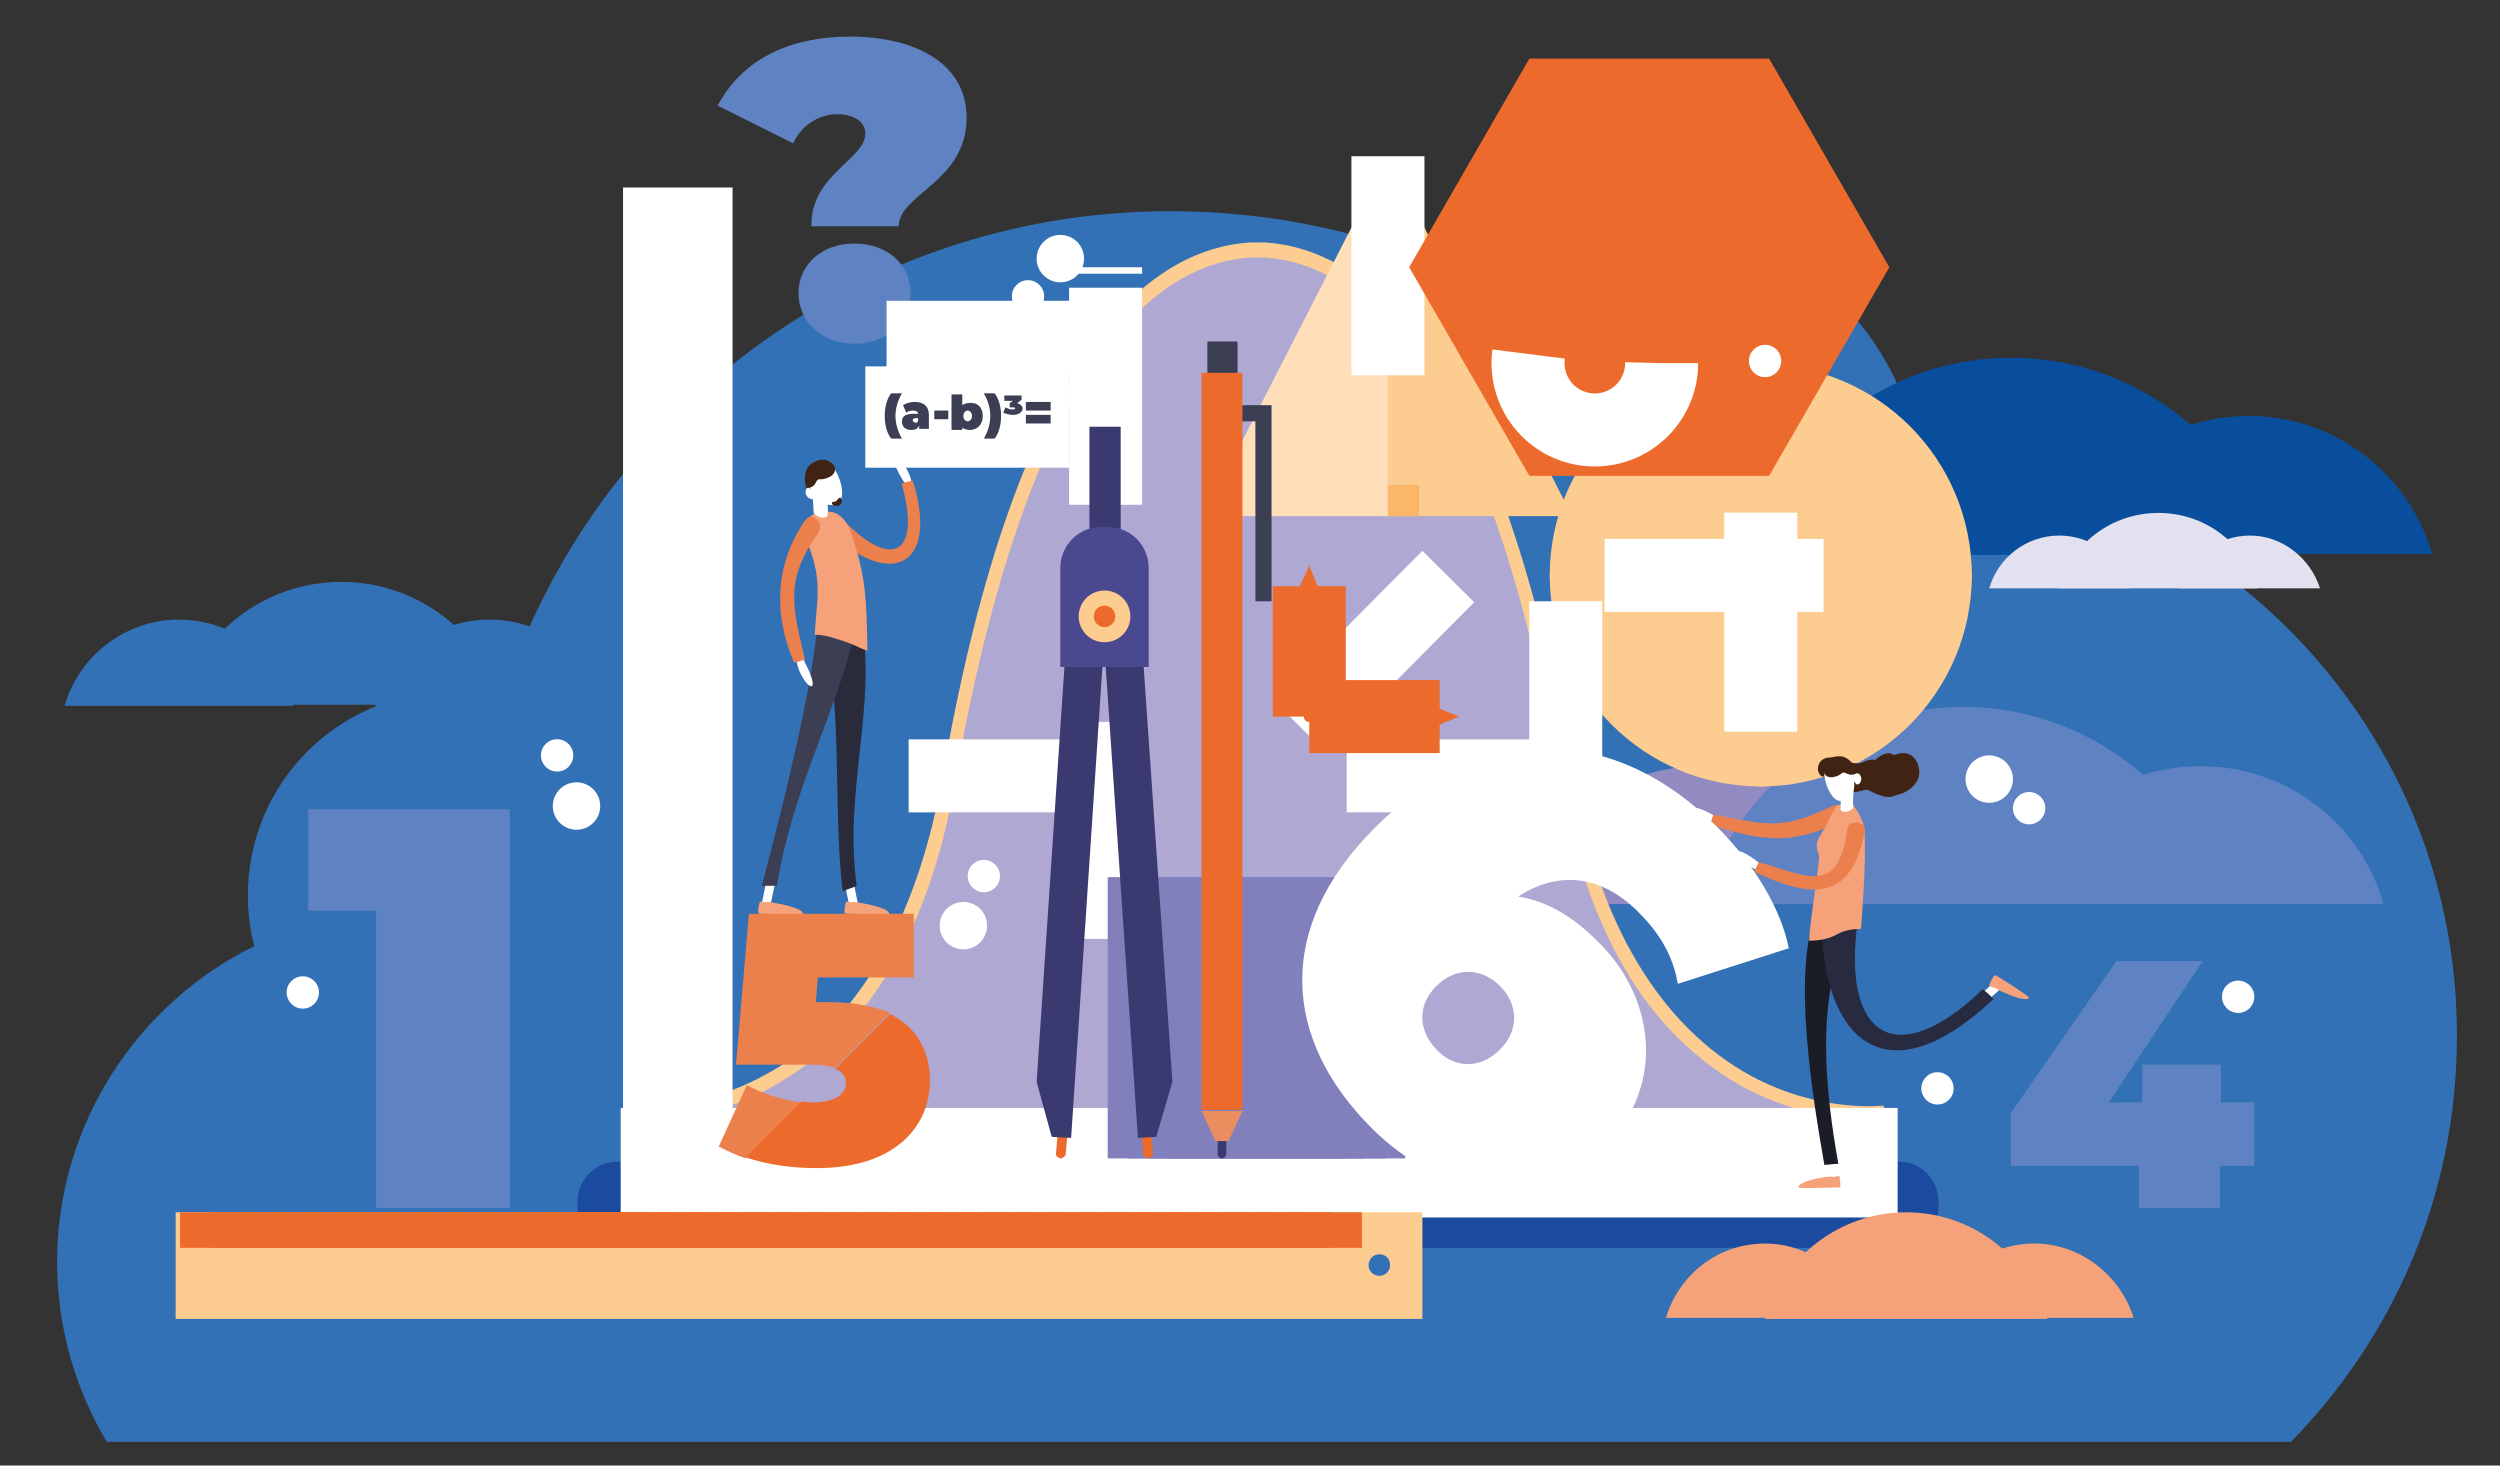 <?xml version="1.0" encoding="utf-8"?>
<!-- Generator: Adobe Illustrator 23.0.3, SVG Export Plug-In . SVG Version: 6.00 Build 0)  -->
<svg version="1.1" id="Layer_1" xmlns="http://www.w3.org/2000/svg" xmlns:xlink="http://www.w3.org/1999/xlink" x="0px" y="0px"
	 viewBox="0 0 232 136" style="enable-background:new 0 0 232 136;" xml:space="preserve">
<rect x="0" y="0" width="232" height="136" fill="#333333" stroke="none"/>
<style type="text/css">
	.st0{fill:#3371B7;}
	.st1{fill:#918BC2;}
	.st2{fill:#5F83C2;}
	.st3{fill:#AEA8D2;}
	.st4{fill:#FDCC90;}
	.st5{fill:#1B4B9F;}
	.st6{fill:#53508E;}
	.st7{fill:#084E9C;}
	.st8{fill:none;stroke:#FFFFFF;stroke-width:10.163;stroke-miterlimit:10;}
	.st9{fill:none;stroke:#FDCC90;stroke-width:10.163;stroke-miterlimit:10;}
	.st10{fill:none;stroke:#FFFFFF;stroke-width:6.775;stroke-miterlimit:10;stroke-dasharray:20.326;}
	.st11{fill:none;stroke:#FFFFFF;stroke-width:6.775;stroke-miterlimit:10;}
	.st12{fill:none;stroke:#FFFFFF;stroke-width:6.775;stroke-miterlimit:10;stroke-dasharray:20.142,20.142;}
	.st13{fill:#FFFFFF;}
	.st14{fill:#F5A179;}
	.st15{fill:#EB804C;}
	.st16{fill:#1A1C26;}
	.st17{fill:#282A40;}
	.st18{fill:#402312;}
	.st19{fill:#292B3B;}
	.st20{fill:#3C3E54;}
	.st21{fill:none;stroke:#8180BC;stroke-width:7.41;stroke-miterlimit:10;}
	.st22{fill:#FFDFB9;}
	.st23{fill:#FBB767;}
	.st24{fill:#EC6B2C;}
	.st25{fill:#3A3970;}
	.st26{fill:#4A488F;}
	.st27{fill:#EC8D5F;}
	.st28{fill:none;stroke:#EC6B2C;stroke-width:20.326;stroke-miterlimit:10;}
	.st29{fill:none;stroke:#EC6B2C;stroke-width:6.775;stroke-miterlimit:10;}
	.st30{fill:#E3E1F0;}
</style>
<g>
	<title>hero</title>
	<path class="st0" d="M178.2,42.9c-1.8-12.8-12.8-22.7-26.2-22.7c-6,0-11.6,2-16,5.4c-8.3-3.9-17.6-6-27.4-6c-29,0-53.6,19-62,45.2
		c-1.5-0.4-3.1-0.6-4.7-0.6C31.5,64.2,23,72.6,23,83.1c0,1.6,0.2,3.2,0.6,4.7c-10.8,5.3-18.3,16.5-18.3,29.3
		c0,6.1,1.7,11.8,4.6,16.7h202.7c9.5-9.7,15.4-22.9,15.4-37.6C228.1,67.9,206,44.7,178.2,42.9z"/>
	<g>
		<path class="st1" d="M157.9,71.1c-8.1,0-14.9,5.4-17,12.8h34C172.8,76.5,166,71.1,157.9,71.1z"/>
		<path class="st2" d="M204.2,71.1c-8.1,0-14.9,5.4-17,12.8h34C219.1,76.5,212.3,71.1,204.2,71.1z"/>
		<path class="st2" d="M182.1,65.6c-11.5,0-21.2,7.7-24.2,18.3h48.5C203.4,73.3,193.7,65.6,182.1,65.6z"/>
	</g>
	<g>
		<g>
			<path class="st2" d="M80.3,12.4c0-1.2-1.2-1.8-2.6-1.8c-1.7,0-3.3,1-4.1,2.7l-7-3.5c2-3.8,6-6.4,12.3-6.4
				c6.2,0,10.8,2.6,10.8,7.5c0,6-6.3,7.1-6.3,10.1h-8.1C75.2,16.2,80.3,14.8,80.3,12.4z M74.1,27.2c0-2.6,2.1-4.6,5.2-4.6
				c3.1,0,5.2,2,5.2,4.6c0,2.6-2.1,4.7-5.2,4.7C76.2,31.9,74.1,29.8,74.1,27.2z"/>
		</g>
	</g>
	<g>
		<g>
			<path class="st2" d="M47.3,75.1v37H34.9V84.5h-6.3v-9.4H47.3z"/>
		</g>
	</g>
	<g>
		<path class="st3" d="M145.3,71.8c-5.9-34.2-16.4-48.1-27.9-48.9H116c-11.5,0.8-22,14.7-27.9,48.9c-4.3,25-18.1,30.1-25.2,31.1v7
			h111.9V103C174.8,103,151.2,105.9,145.3,71.8z"/>
		<g>
			<path class="st4" d="M173.4,103.9c-2.2,0-6.6-0.4-11.4-2.9c-3.9-2.1-7.3-5.2-10.1-9.3c-3.4-5.1-5.8-11.7-7.2-19.5
				c-2.8-16.2-6.8-28.5-11.8-36.7c-4.5-7.3-9.7-11.2-15.5-11.6H116c-5.8,0.4-11,4.3-15.5,11.6c-5,8.2-9,20.6-11.8,36.7
				C87.4,80,85,86.6,81.5,91.7c-2.8,4.1-6.2,7.2-10.1,9.3c-6.7,3.6-12.7,2.9-12.9,2.9l0.2-1.3c0.1,0,5.8,0.7,12.2-2.8
				c8.5-4.5,14.2-14.2,16.6-27.9c6.9-39.7,19.3-48.8,28.5-49.4l0,0l1.4,0c9.2,0.6,21.6,9.7,28.5,49.4c2.4,13.8,8.2,23.4,16.7,28
				c6.4,3.4,12.1,2.7,12.2,2.7l0.2,1.3C174.8,103.9,174.3,103.9,173.4,103.9z"/>
		</g>
	</g>
	<path class="st5" d="M176.1,115.8H57.3c-2,0-3.7-1.6-3.7-3.7v-0.6c0-2,1.6-3.7,3.7-3.7h118.9c2,0,3.7,1.6,3.7,3.7v0.6
		C179.8,114.2,178.2,115.8,176.1,115.8z"/>
	<g>
		<path class="st6" d="M162.4,38.6c-8.1,0-14.9,5.4-17,12.8h34C177.3,44.1,170.5,38.6,162.4,38.6z"/>
		<path class="st7" d="M208.7,38.6c-8.1,0-14.9,5.4-17,12.8h34C223.6,44.1,216.8,38.6,208.7,38.6z"/>
		<path class="st7" d="M186.6,33.2c-11.5,0-21.2,7.7-24.2,18.3h48.5C207.9,40.9,198.2,33.2,186.6,33.2z"/>
	</g>
	<line class="st8" x1="62.9" y1="17.4" x2="62.9" y2="107.9"/>
	<line class="st8" x1="57.6" y1="107.9" x2="176.1" y2="107.9"/>
	<g>
		<circle class="st9" cx="163.4" cy="53.4" r="14.5"/>
		<ellipse class="st9" cx="163.4" cy="53.4" rx="14.5" ry="6.5"/>
		<ellipse class="st9" cx="163.4" cy="53.4" rx="6.5" ry="14.5"/>
		<line class="st10" x1="148.9" y1="53.4" x2="177.9" y2="53.4"/>
		<line class="st10" x1="163.4" y1="67.9" x2="163.4" y2="38.9"/>
	</g>
	<g>
		<g>
			<g>
				<line class="st11" x1="102.6" y1="24.8" x2="102.6" y2="25.4"/>
				<line class="st12" x1="102.6" y1="26.7" x2="102.6" y2="106.6"/>
				<line class="st11" x1="102.6" y1="107.3" x2="102.6" y2="107.9"/>
			</g>
		</g>
	</g>
	<line class="st10" x1="145.3" y1="55.8" x2="145.3" y2="107.9"/>
	<line class="st10" x1="102.6" y1="31.3" x2="62.9" y2="31.3"/>
	<line class="st10" x1="145.3" y1="72" x2="62.9" y2="72"/>
	<circle class="st13" cx="88.2" cy="71.8" r="2"/>
	<circle class="st13" cx="145.3" cy="71.8" r="2"/>
	<circle class="st13" cx="102.6" cy="31.7" r="2"/>
	<path class="st2" d="M209.1,108.2H206v3.9h-7.5v-3.9h-11.9v-4.9l9.8-14.1h8l-8.7,13.1h3.1v-3.5h7.3v3.5h3.1V108.2z"/>
	<g>
		<g>
			<path class="st13" d="M185.5,91.4C185.5,91.3,185.5,91.3,185.5,91.4c-0.2-0.2-0.4-0.2-0.6-0.1l-2.1,1.9c-0.2,0.1-0.2,0.4,0,0.6
				c0.1,0.2,0.4,0.2,0.6,0l2.1-1.9C185.6,91.7,185.6,91.5,185.5,91.4z"/>
		</g>
		<path class="st14" d="M184.6,91.4c0,0,0.4-1,0.6-0.9s3.2,2,3.1,2.1c-0.3,0.5-2.9-0.7-3.1-0.9C185,91.6,184.6,91.6,184.6,91.4z"/>
		<path class="st13" d="M159.4,75.9c0,0-1.7-1.1-2.2-0.9c-0.5,0.2,1.1,1.4,2.3,1.4L159.4,75.9z"/>
		<g>
			<path class="st15" d="M159,75.6c-0.1,0.3-0.2,0.6-0.3,0.9c4.9,1.6,7.4,1.9,12.1-0.2c0.7-0.3,0.7-0.6,0.3-1.2c0.1-0.1,0.1-0.1,0,0
				c-0.4-0.5-0.6-0.5-1.3-0.2C165.3,77.1,163.8,76.5,159,75.6z"/>
		</g>
		<g>
			<path class="st13" d="M170.2,109.7C170.2,109.7,170.3,109.7,170.2,109.7c0.3-0.1,0.4-0.3,0.4-0.5l-0.6-2.8c0-0.2-0.3-0.4-0.5-0.3
				c-0.2,0-0.4,0.3-0.3,0.5l0.6,2.8C169.9,109.6,170,109.7,170.2,109.7z"/>
		</g>
		<g>
			<path class="st16" d="M169.3,108.1c0.4,0,0.8-0.1,1.3-0.1c-1.2-6.7-2.2-15.6,1.1-21.9c-1-0.5-2-1-3.1-1.5
				C166.2,90.1,168.3,102.3,169.3,108.1z"/>
		</g>
		<g>
			<path class="st17" d="M185,92.7c-0.3-0.3-0.6-0.6-1-0.9c-8.1,7.8-13.1,4.3-11.6-6.3c-1.1-0.3-2.3-0.5-3.4-0.7
				C169,97,175.3,101.9,185,92.7z"/>
		</g>
		<path class="st18" d="M169,70.6c0.3-0.3,0.9-0.4,1.3-0.2c0.4,0.2,0.4,0.8,0.2,1.2s-1.2,0.6-1.5,0.4C168.6,71.7,168.6,71,169,70.6z
			"/>
		<path class="st18" d="M174.5,71.3c0.3-0.8,1.4-1.5,2.3-1.4c0.9,0.1,1.4,1.1,1.3,2s-1.3,2-2.7,1.9C174.4,73.8,174,72.3,174.5,71.3z
			"/>
		<path class="st18" d="M173.7,71c0.3-0.6,1-1.1,1.6-1.1c0.7,0.1,1,0.8,0.9,1.5c-0.1,0.7-1.2,1.5-1.9,1.4
			C173.7,72.8,173.4,71.8,173.7,71z"/>
		<path class="st18" d="M170.6,70.4c0,0,1.4,0.6,2.1,0.4c0.7-0.3,1.1-0.5,2,0c0.9,0.5,1.3-0.7,2.1,0.1c0.8,0.8-0.1,3.5-2,3
			c-1.5-0.4-1.2-0.8-2.1-0.5c-0.4,0.1-1,0.2-1.7-0.1S170.6,70.4,170.6,70.4z"/>
		<path class="st13" d="M172,71.8c0.3,1.2-0.3,2.3-1,2.5c-0.7,0.2-1.3-0.7-1.6-1.8s0.1-1.9,0.9-2.1C171,70.2,171.8,70.7,172,71.8z"
			/>
		<path class="st13" d="M172.7,72.1c0.1,0.3-0.1,0.7-0.3,0.7s-0.3-0.2-0.4-0.4c-0.1-0.3,0-0.6,0.2-0.6
			C172.4,71.7,172.6,71.8,172.7,72.1z"/>
		<path class="st18" d="M172,71c0,0-0.4-0.7-1.1-0.8s-1.8,0.2-1.7,1.3c0,0,0.1,0.8,1,0.6c0.9-0.2,0.6-0.6,1.2-0.3
			c0.6,0.3,0.9-0.2,1-0.1L172,71z"/>
		<path class="st14" d="M167.9,87.3c0.7,0,1.7-0.1,2.6-0.6c0.7-0.4,1.5-0.5,2.2-0.5c0.2-2.4,0.6-8.7,0.2-9.8
			c-0.5-1.4-1.3-2.1-1.3-2.1s-0.5,0.5-0.9,0.4c-0.4,0-0.9,1.3-1.4,2.2c-0.5,0.9-1,1.2-0.5,2.5C168.9,80,167.8,86.5,167.9,87.3z"/>
		<path class="st13" d="M172.1,72.8l-1.2-0.1c0,0.2-0.1,1.8-0.1,2.4c0,0.2,0.4,0.3,0.7,0.2c0.3-0.1,0.5-0.3,0.5-0.4l0,0
			C171.9,74.5,172,73.4,172.1,72.8z"/>
		<path class="st14" d="M170.7,109.2c0,0,0.2,1,0,1s-3.8,0.1-3.8,0c-0.1-0.6,2.8-1.1,3.1-1S170.7,109,170.7,109.2z"/>
		<path class="st13" d="M163.4,80.2c0,0-1.7-1.4-2.2-1.2c-0.5,0.1,0.9,1.6,2.2,1.8V80.2z"/>
		<g>
			<path class="st15" d="M163.2,80c-0.1,0.3-0.3,0.6-0.4,0.9c5.1,2.4,8.9,2.9,10.2-3.5c0.2-1-0.2-0.8-0.6-1.1c-0.7,0.1-0.9,0-1,0.9
				C170.5,83.1,167.7,81.3,163.2,80z"/>
		</g>
	</g>
	<g>
		<g>
			<path class="st13" d="M71.1,84.3C71,84.3,71,84.3,71.1,84.3c-0.3-0.1-0.5-0.3-0.4-0.5l0.6-2.9c0-0.2,0.3-0.4,0.5-0.3
				c0.2,0,0.4,0.3,0.3,0.5L71.5,84C71.4,84.2,71.3,84.3,71.1,84.3z"/>
		</g>
		<path class="st14" d="M70.5,83.7c0,0-0.3,1.1,0,1.1c0.3,0,4,0.1,4,0c0.1-0.6-3-1.1-3.3-1.1C71,83.8,70.6,83.6,70.5,83.7z"/>
		<path class="st13" d="M84,44.9c0,0-1.2-1.8-1-2.3c0.2-0.5,1.5,1,1.6,2.3L84,44.9z"/>
		<g>
			<path class="st15" d="M83.7,45c-0.1-0.3,0.8-0.3,1-0.4c2.4,7.6-1.7,10.2-7.5,5c-0.9-0.8-0.4-0.8,0.1-1.2c-0.1-0.1-0.1-0.1,0,0
				c0.5-0.4,0.7-0.4,1.4,0.3C83.4,53.2,85.3,50.6,83.7,45z"/>
		</g>
		<g>
			<path class="st13" d="M79.4,84.3C79.4,84.3,79.3,84.3,79.4,84.3c-0.3,0.1-0.5-0.1-0.6-0.3l-0.6-3c0-0.2,0.1-0.4,0.3-0.5
				c0.2,0,0.4,0.1,0.5,0.3l0.6,3C79.7,84,79.6,84.2,79.4,84.3z"/>
		</g>
		<g>
			<path class="st19" d="M79.5,82.2c-0.4,0.2-0.8,0.3-1.3,0.5c-0.9-7.3,0-17.3-1.7-23.8c1.2-0.3,2.3-0.5,3.5-0.8
				C81.3,65.5,78.3,73.6,79.5,82.2z"/>
		</g>
		<g>
			<path class="st20" d="M72.1,82.2c-0.5,0-0.9,0-1.4,0c1.8-6.9,4.6-17.7,5.2-24.6c1.2,0.1,2.4,0.3,3.6,0.5
				C77.4,66.8,73.6,73,72.1,82.2z"/>
		</g>
		<path class="st14" d="M78.5,83.7c0,0-0.3,1.1,0,1.1c0.3,0,4,0.1,4,0c0.1-0.6-3-1.1-3.3-1.1C79,83.8,78.6,83.6,78.5,83.7z"/>
		<g>
			<path class="st14" d="M75.6,58.9c1,0,1.7,0.3,2.7,0.6c0.7,0.2,1.6,0.7,2.2,0.9c-0.1-4.7-0.1-6.8-1.5-10.9c-0.7-2-1.9-2-2-2
				c-1.3-0.2-2.5,0.5-2.3,2c0.1,0.5,0.2,0.6,0.4,1.3C76.3,54,75.8,55.7,75.6,58.9z"/>
		</g>
		<path class="st13" d="M74.5,61.1c0,0,1.1,2,0.9,2.5c-0.2,0.5-1.5-1.2-1.5-2.6L74.5,61.1z"/>
		<g>
			<path class="st15" d="M74.7,61.2c-0.3,0.1-0.6,0.2-1,0.3c-1.9-4.4-1.8-8.9,0.8-12.9c0.4-0.6,0.8-1,1.4-0.3
				c0.3,0.3,0.3,0.9-0.2,1.5C72.8,54,73.6,56.5,74.7,61.2z"/>
		</g>
		<path class="st13" d="M75.2,45.3c0.5,1.2,1.7,1.8,2.4,1.5c0.7-0.3,0.7-1.4,0.2-2.6c-0.5-1.2-1.3-1.5-2-1.2
			C75,43.3,74.7,44.1,75.2,45.3z"/>
		<path class="st18" d="M74.7,44.6c0,0-0.1-0.9,0.4-1.4c0.5-0.5,1.6-0.9,2.3,0c0,0,0.4,0.7-0.5,1.1c-0.9,0.4-0.9-0.1-1.2,0.5
			c-0.3,0.6-0.8,0.4-0.9,0.5L74.7,44.6z"/>
		<path class="st13" d="M75.4,45.3l1.3-0.1c0,0.2,0.2,1.9,0.1,2.6c0,0.2-0.4,0.3-0.7,0.2c-0.3-0.1-0.6-0.3-0.6-0.5l0,0
			C75.5,47.1,75.4,46,75.4,45.3z"/>
		<path class="st13" d="M74.8,45.9c0.1,0.3,0.5,0.5,0.7,0.4c0.2-0.1,0.2-0.3,0-0.6s-0.4-0.5-0.6-0.4C74.8,45.4,74.7,45.6,74.8,45.9z
			"/>
		<path class="st18" d="M78,46.2c0,0,0.3,0.3,0,0.6c-0.3,0.3-0.8,0.1-0.8-0.1s0.3-0.1,0.4-0.2C77.7,46.4,77.9,46.1,78,46.2z"/>
	</g>
	<g>
		<line class="st21" x1="106.5" y1="81.4" x2="106.5" y2="107.5"/>
		<line class="st21" x1="108.3" y1="81.4" x2="108.3" y2="107.5"/>
		<line class="st21" x1="110.2" y1="81.4" x2="110.2" y2="107.5"/>
		<line class="st21" x1="112" y1="81.4" x2="112" y2="107.5"/>
		<line class="st21" x1="113.9" y1="81.4" x2="113.9" y2="107.5"/>
		<line class="st21" x1="115.7" y1="81.4" x2="115.7" y2="107.5"/>
		<line class="st21" x1="117.5" y1="81.4" x2="117.5" y2="107.5"/>
		<line class="st21" x1="119.4" y1="81.4" x2="119.4" y2="107.5"/>
		<line class="st21" x1="121.2" y1="81.4" x2="121.2" y2="107.5"/>
		<line class="st21" x1="123" y1="81.4" x2="123" y2="107.5"/>
		<line class="st21" x1="124.9" y1="81.4" x2="124.9" y2="107.5"/>
		<line class="st21" x1="126.7" y1="81.4" x2="126.7" y2="107.5"/>
	</g>
	<path class="st13" d="M149,106.3c-6.2,6.2-15.2,4.9-21.7-1.6c-8.2-8.2-9.1-18.5,0.3-27.9c10.1-10.1,22.4-9.5,31.8,0
		c3.4,3.4,5.9,7.6,6.6,11.2l-10.3,3.3c-0.5-2.9-1.9-4.9-3.7-6.7c-3.3-3.3-7.3-3.9-11.1-1.4c2.5,0.4,4.9,1.7,7.3,4.1
		C153.6,92.5,154.6,100.7,149,106.3z M139.2,97.4c1.8-1.8,1.7-4.2,0-5.9c-1.7-1.7-4.1-1.8-5.9,0c-1.8,1.8-1.7,4.1,0,5.9
		S137.4,99.2,139.2,97.4z"/>
	<g>
		<g>
			<polygon class="st22" points="111.7,47.9 128.8,47.9 128.8,14.5 			"/>
			<polygon class="st4" points="128.8,14.5 128.8,47.9 145.9,47.9 			"/>
		</g>
		<rect x="128.8" y="45" class="st23" width="2.9" height="2.9"/>
		<line class="st10" x1="128.8" y1="14.5" x2="128.8" y2="47.9"/>
	</g>
	<g>
		<path class="st15" d="M69.3,100.7l-2.6,5.7c0.8,0.4,1.6,0.8,2.5,1.1l5.2-5.2C72.7,102.1,71,101.6,69.3,100.7z"/>
		<path class="st24" d="M82.6,94.1l-5.1,5.1c0.8,0.3,1,0.8,1,1.3c0,1.2-1.3,1.8-3,1.8c-0.4,0-0.7,0-1.1-0.1l-5.2,5.2
			c2,0.7,4.4,1,6.6,1c7.4,0,10.5-4,10.5-8.1C86.3,97.7,85.2,95.4,82.6,94.1z"/>
		<path class="st15" d="M76.9,93h-1.2l0.2-2.3h8.9v-5.9H69.5l-1.2,14H75c1.1,0,1.9,0.1,2.5,0.3l5.1-5.1C81.2,93.4,79.3,93,76.9,93z"
			/>
	</g>
	<g>
		<g>
			<path class="st24" d="M98.4,107.5L98.4,107.5c0.2,0,0.5-0.2,0.5-0.4l0.2-2.3c0-0.2-0.2-0.5-0.4-0.5l0,0c-0.2,0-0.5,0.2-0.5,0.4
				l-0.2,2.3C97.9,107.2,98.1,107.4,98.4,107.5z"/>
			<polygon class="st25" points="96.2,100.4 97.6,105.5 99.4,105.6 102.6,57.4 99.1,57.1 			"/>
		</g>
		<g>
			<rect x="101.1" y="39.6" class="st25" width="2.9" height="9.7"/>
			<g>
				<path class="st24" d="M106.6,107.5L106.6,107.5c-0.2,0-0.5-0.2-0.5-0.4l-0.2-2.3c0-0.2,0.2-0.5,0.4-0.5l0,0
					c0.2,0,0.5,0.2,0.5,0.4l0.2,2.3C107,107.2,106.8,107.4,106.6,107.5z"/>
				<polygon class="st25" points="108.8,100.4 107.3,105.5 105.6,105.6 102.3,57.4 105.8,57.1 				"/>
			</g>
			<path class="st26" d="M106.6,61.9h-8.2v-9.2c0-2.1,1.7-3.8,3.8-3.8h0.6c2.1,0,3.8,1.7,3.8,3.8V61.9z"/>
			<circle class="st4" cx="102.5" cy="57.2" r="2.4"/>
			<circle class="st24" cx="102.5" cy="57.2" r="1"/>
		</g>
	</g>
	<g>
		<g>
			<polygon class="st20" points="118,55.8 116.5,55.8 116.5,39.1 114.4,39.1 114.4,37.6 118,37.6 			"/>
		</g>
		
			<rect x="112" y="31.7" transform="matrix(-1 -1.224647e-16 1.224647e-16 -1 226.843 66.99)" class="st20" width="2.8" height="3.6"/>
		<path class="st25" d="M113.4,104.7L113.4,104.7c0.2,0,0.4,0.2,0.4,0.4v2c0,0.2-0.2,0.4-0.4,0.4l0,0c-0.2,0-0.4-0.2-0.4-0.4v-2
			C113,104.9,113.2,104.7,113.4,104.7z"/>
		<g>
			<polygon class="st27" points="112.8,105.9 114,105.9 115.3,103.1 111.5,103.1 			"/>
			<rect x="111.5" y="34.6" class="st24" width="3.8" height="68.4"/>
		</g>
	</g>
	<polygon class="st28" points="158.3,15.6 147.8,15.6 142.5,24.8 147.8,34 158.3,34 163.6,24.8 	"/>
	<line class="st10" x1="120.6" y1="67.4" x2="134.4" y2="53.5"/>
	<g>
		<g>
			<line class="st29" x1="121.5" y1="66.5" x2="121.5" y2="54.4"/>
			<polygon class="st24" points="121.5,52.5 120.5,54.7 122.4,54.7 			"/>
		</g>
		<g>
			<line class="st29" x1="121.5" y1="66.5" x2="133.6" y2="66.5"/>
			<polygon class="st24" points="135.4,66.5 133.2,65.6 133.2,67.4 			"/>
		</g>
		<circle class="st24" cx="121.5" cy="66.5" r="0.5"/>
	</g>
	<circle class="st10" cx="148" cy="33.7" r="6.2"/>
	<path class="st4" d="M16.3,112.5v9.9H132v-9.9H16.3z M128,118.4c-0.5,0-1-0.4-1-1c0-0.5,0.4-1,1-1s1,0.4,1,1
		C129,118,128.5,118.4,128,118.4z"/>
	<g>
		<path class="st14" d="M163.8,115.4c-4.4,0-8,2.9-9.2,6.9h18.3C171.8,118.4,168.1,115.4,163.8,115.4z"/>
		<path class="st14" d="M188.8,115.4c-4.4,0-8,2.9-9.2,6.9H198C196.8,118.4,193.1,115.4,188.8,115.4z"/>
		<path class="st14" d="M176.9,112.5c-6.2,0-11.5,4.2-13.1,9.9H190C188.3,116.7,183.1,112.5,176.9,112.5z"/>
	</g>
	<g>
		<line class="st29" x1="123" y1="112.5" x2="123" y2="115.8"/>
		<line class="st29" x1="120.3" y1="112.5" x2="120.3" y2="115.8"/>
		<line class="st29" x1="117.5" y1="112.5" x2="117.5" y2="115.8"/>
		<line class="st29" x1="114.7" y1="112.5" x2="114.7" y2="115.8"/>
		<line class="st29" x1="111.9" y1="112.5" x2="111.9" y2="115.8"/>
		<line class="st29" x1="109.1" y1="112.5" x2="109.1" y2="115.8"/>
		<line class="st29" x1="106.3" y1="112.5" x2="106.3" y2="115.8"/>
		<line class="st29" x1="103.6" y1="112.5" x2="103.6" y2="115.8"/>
		<line class="st29" x1="100.8" y1="112.5" x2="100.8" y2="115.8"/>
		<line class="st29" x1="98" y1="112.5" x2="98" y2="115.8"/>
		<line class="st29" x1="95.2" y1="112.5" x2="95.2" y2="115.8"/>
		<line class="st29" x1="92.4" y1="112.5" x2="92.4" y2="115.8"/>
		<line class="st29" x1="89.7" y1="112.5" x2="89.7" y2="115.8"/>
		<line class="st29" x1="86.9" y1="112.5" x2="86.9" y2="115.8"/>
		<line class="st29" x1="84.1" y1="112.5" x2="84.1" y2="115.8"/>
		<line class="st29" x1="81.3" y1="112.5" x2="81.3" y2="115.8"/>
		<line class="st29" x1="78.5" y1="112.5" x2="78.5" y2="115.8"/>
		<line class="st29" x1="75.7" y1="112.5" x2="75.7" y2="115.8"/>
		<line class="st29" x1="73" y1="112.5" x2="73" y2="115.8"/>
		<line class="st29" x1="70.2" y1="112.5" x2="70.2" y2="115.8"/>
		<line class="st29" x1="67.4" y1="112.5" x2="67.4" y2="115.8"/>
		<line class="st29" x1="64.6" y1="112.5" x2="64.6" y2="115.8"/>
		<line class="st29" x1="61.8" y1="112.5" x2="61.8" y2="115.8"/>
		<line class="st29" x1="59.1" y1="112.5" x2="59.1" y2="115.8"/>
		<line class="st29" x1="56.3" y1="112.5" x2="56.3" y2="115.8"/>
		<line class="st29" x1="53.5" y1="112.5" x2="53.5" y2="115.8"/>
		<line class="st29" x1="50.7" y1="112.5" x2="50.7" y2="115.8"/>
		<line class="st29" x1="47.9" y1="112.5" x2="47.9" y2="115.8"/>
		<line class="st29" x1="45.2" y1="112.5" x2="45.2" y2="115.8"/>
		<line class="st29" x1="42.4" y1="112.5" x2="42.4" y2="115.8"/>
		<line class="st29" x1="39.6" y1="112.5" x2="39.6" y2="115.8"/>
		<line class="st29" x1="36.8" y1="112.5" x2="36.8" y2="115.8"/>
		<line class="st29" x1="34" y1="112.5" x2="34" y2="115.8"/>
		<line class="st29" x1="31.2" y1="112.5" x2="31.2" y2="115.8"/>
		<line class="st29" x1="28.5" y1="112.5" x2="28.5" y2="115.8"/>
		<line class="st29" x1="25.7" y1="112.5" x2="25.7" y2="115.8"/>
		<line class="st29" x1="22.9" y1="112.5" x2="22.9" y2="115.8"/>
		<line class="st29" x1="20.1" y1="112.5" x2="20.1" y2="115.8"/>
	</g>
	<rect x="80.3" y="34" class="st13" width="18.9" height="9.4"/>
	<g>
		<path class="st20" d="M82.1,38.6c0-0.8,0.2-1.6,0.6-2.1h1c-0.4,0.7-0.6,1.4-0.6,2.1c0,0.7,0.2,1.4,0.6,2.1h-1
			C82.3,40.2,82.1,39.4,82.1,38.6z"/>
		<path class="st20" d="M86.2,38.5v1.3h-0.9v-0.3c-0.1,0.2-0.3,0.4-0.7,0.4c-0.6,0-0.9-0.3-0.9-0.8c0-0.5,0.4-0.7,1.1-0.7h0.4
			c0-0.2-0.2-0.3-0.5-0.3c-0.2,0-0.5,0.1-0.6,0.2l-0.3-0.7c0.3-0.2,0.7-0.3,1.1-0.3C85.7,37.3,86.2,37.7,86.2,38.5z M85.2,39v-0.2
			H85c-0.2,0-0.3,0.1-0.3,0.2c0,0.1,0.1,0.2,0.2,0.2C85,39.3,85.2,39.2,85.2,39z"/>
		<path class="st20" d="M86.6,38.1H88v0.8h-1.3V38.1z"/>
		<path class="st20" d="M91.2,38.6c0,0.8-0.5,1.3-1.2,1.3c-0.3,0-0.5-0.1-0.7-0.2v0.2h-1v-3.3h1v1c0.1-0.1,0.4-0.2,0.6-0.2
			C90.7,37.3,91.2,37.8,91.2,38.6z M90.2,38.6c0-0.3-0.2-0.5-0.4-0.5c-0.2,0-0.4,0.2-0.4,0.5c0,0.3,0.2,0.5,0.4,0.5
			C90,39.1,90.2,38.9,90.2,38.6z"/>
		<path class="st20" d="M91.3,40.7c0.4-0.7,0.6-1.4,0.6-2.1c0-0.7-0.2-1.4-0.6-2.1h1c0.4,0.5,0.6,1.3,0.6,2.1c0,0.8-0.2,1.6-0.6,2.1
			H91.3z"/>
		<path class="st20" d="M94.9,37.9c0,0.3-0.3,0.6-0.9,0.6c-0.3,0-0.7-0.1-0.9-0.2l0.2-0.5c0.2,0.1,0.4,0.2,0.6,0.2
			c0.2,0,0.3,0,0.3-0.1c0-0.1-0.1-0.1-0.2-0.1h-0.3v-0.4l0.3-0.2h-0.8v-0.5h1.6v0.4l-0.4,0.3C94.7,37.5,94.9,37.7,94.9,37.9z"/>
		<path class="st20" d="M95.2,37.3h2.3v0.8h-2.3V37.3z M95.2,38.5h2.3v0.8h-2.3V38.5z"/>
	</g>
	<g>
		<path class="st0" d="M16.6,57.5c-5,0-9.3,3.4-10.6,8h21.2C25.8,60.8,21.6,57.5,16.6,57.5z"/>
		<path class="st0" d="M45.4,57.5c-5,0-9.3,3.4-10.6,8H56C54.7,60.8,50.5,57.5,45.4,57.5z"/>
		<path class="st0" d="M31.7,54c-7.2,0-13.2,4.8-15.1,11.4h30.2C44.9,58.9,38.9,54,31.7,54z"/>
	</g>
	<g>
		<path class="st30" d="M191.1,49.7c-3.1,0-5.7,2.1-6.5,4.9h13C196.8,51.8,194.2,49.7,191.1,49.7z"/>
		<path class="st30" d="M208.8,49.7c-3.1,0-5.7,2.1-6.5,4.9h13C214.4,51.8,211.8,49.7,208.8,49.7z"/>
		<path class="st30" d="M200.3,47.6c-4.4,0-8.1,2.9-9.3,7h18.5C208.4,50.5,204.7,47.6,200.3,47.6z"/>
	</g>
	<circle class="st13" cx="89.4" cy="85.9" r="2.2"/>
	<circle class="st13" cx="53.5" cy="74.8" r="2.2"/>
	<circle class="st13" cx="184.6" cy="72.3" r="2.2"/>
	<circle class="st13" cx="91.3" cy="81.3" r="1.5"/>
	<circle class="st13" cx="188.3" cy="75" r="1.5"/>
	<circle class="st13" cx="28.1" cy="92.1" r="1.5"/>
	<circle class="st13" cx="207.7" cy="92.5" r="1.5"/>
	<circle class="st13" cx="179.8" cy="101" r="1.5"/>
	<circle class="st13" cx="95.4" cy="27.5" r="1.5"/>
	<circle class="st13" cx="51.7" cy="70.1" r="1.5"/>
	<circle class="st13" cx="163.8" cy="33.5" r="1.5"/>
	<circle class="st13" cx="98.4" cy="24" r="2.2"/>
</g>
</svg>
